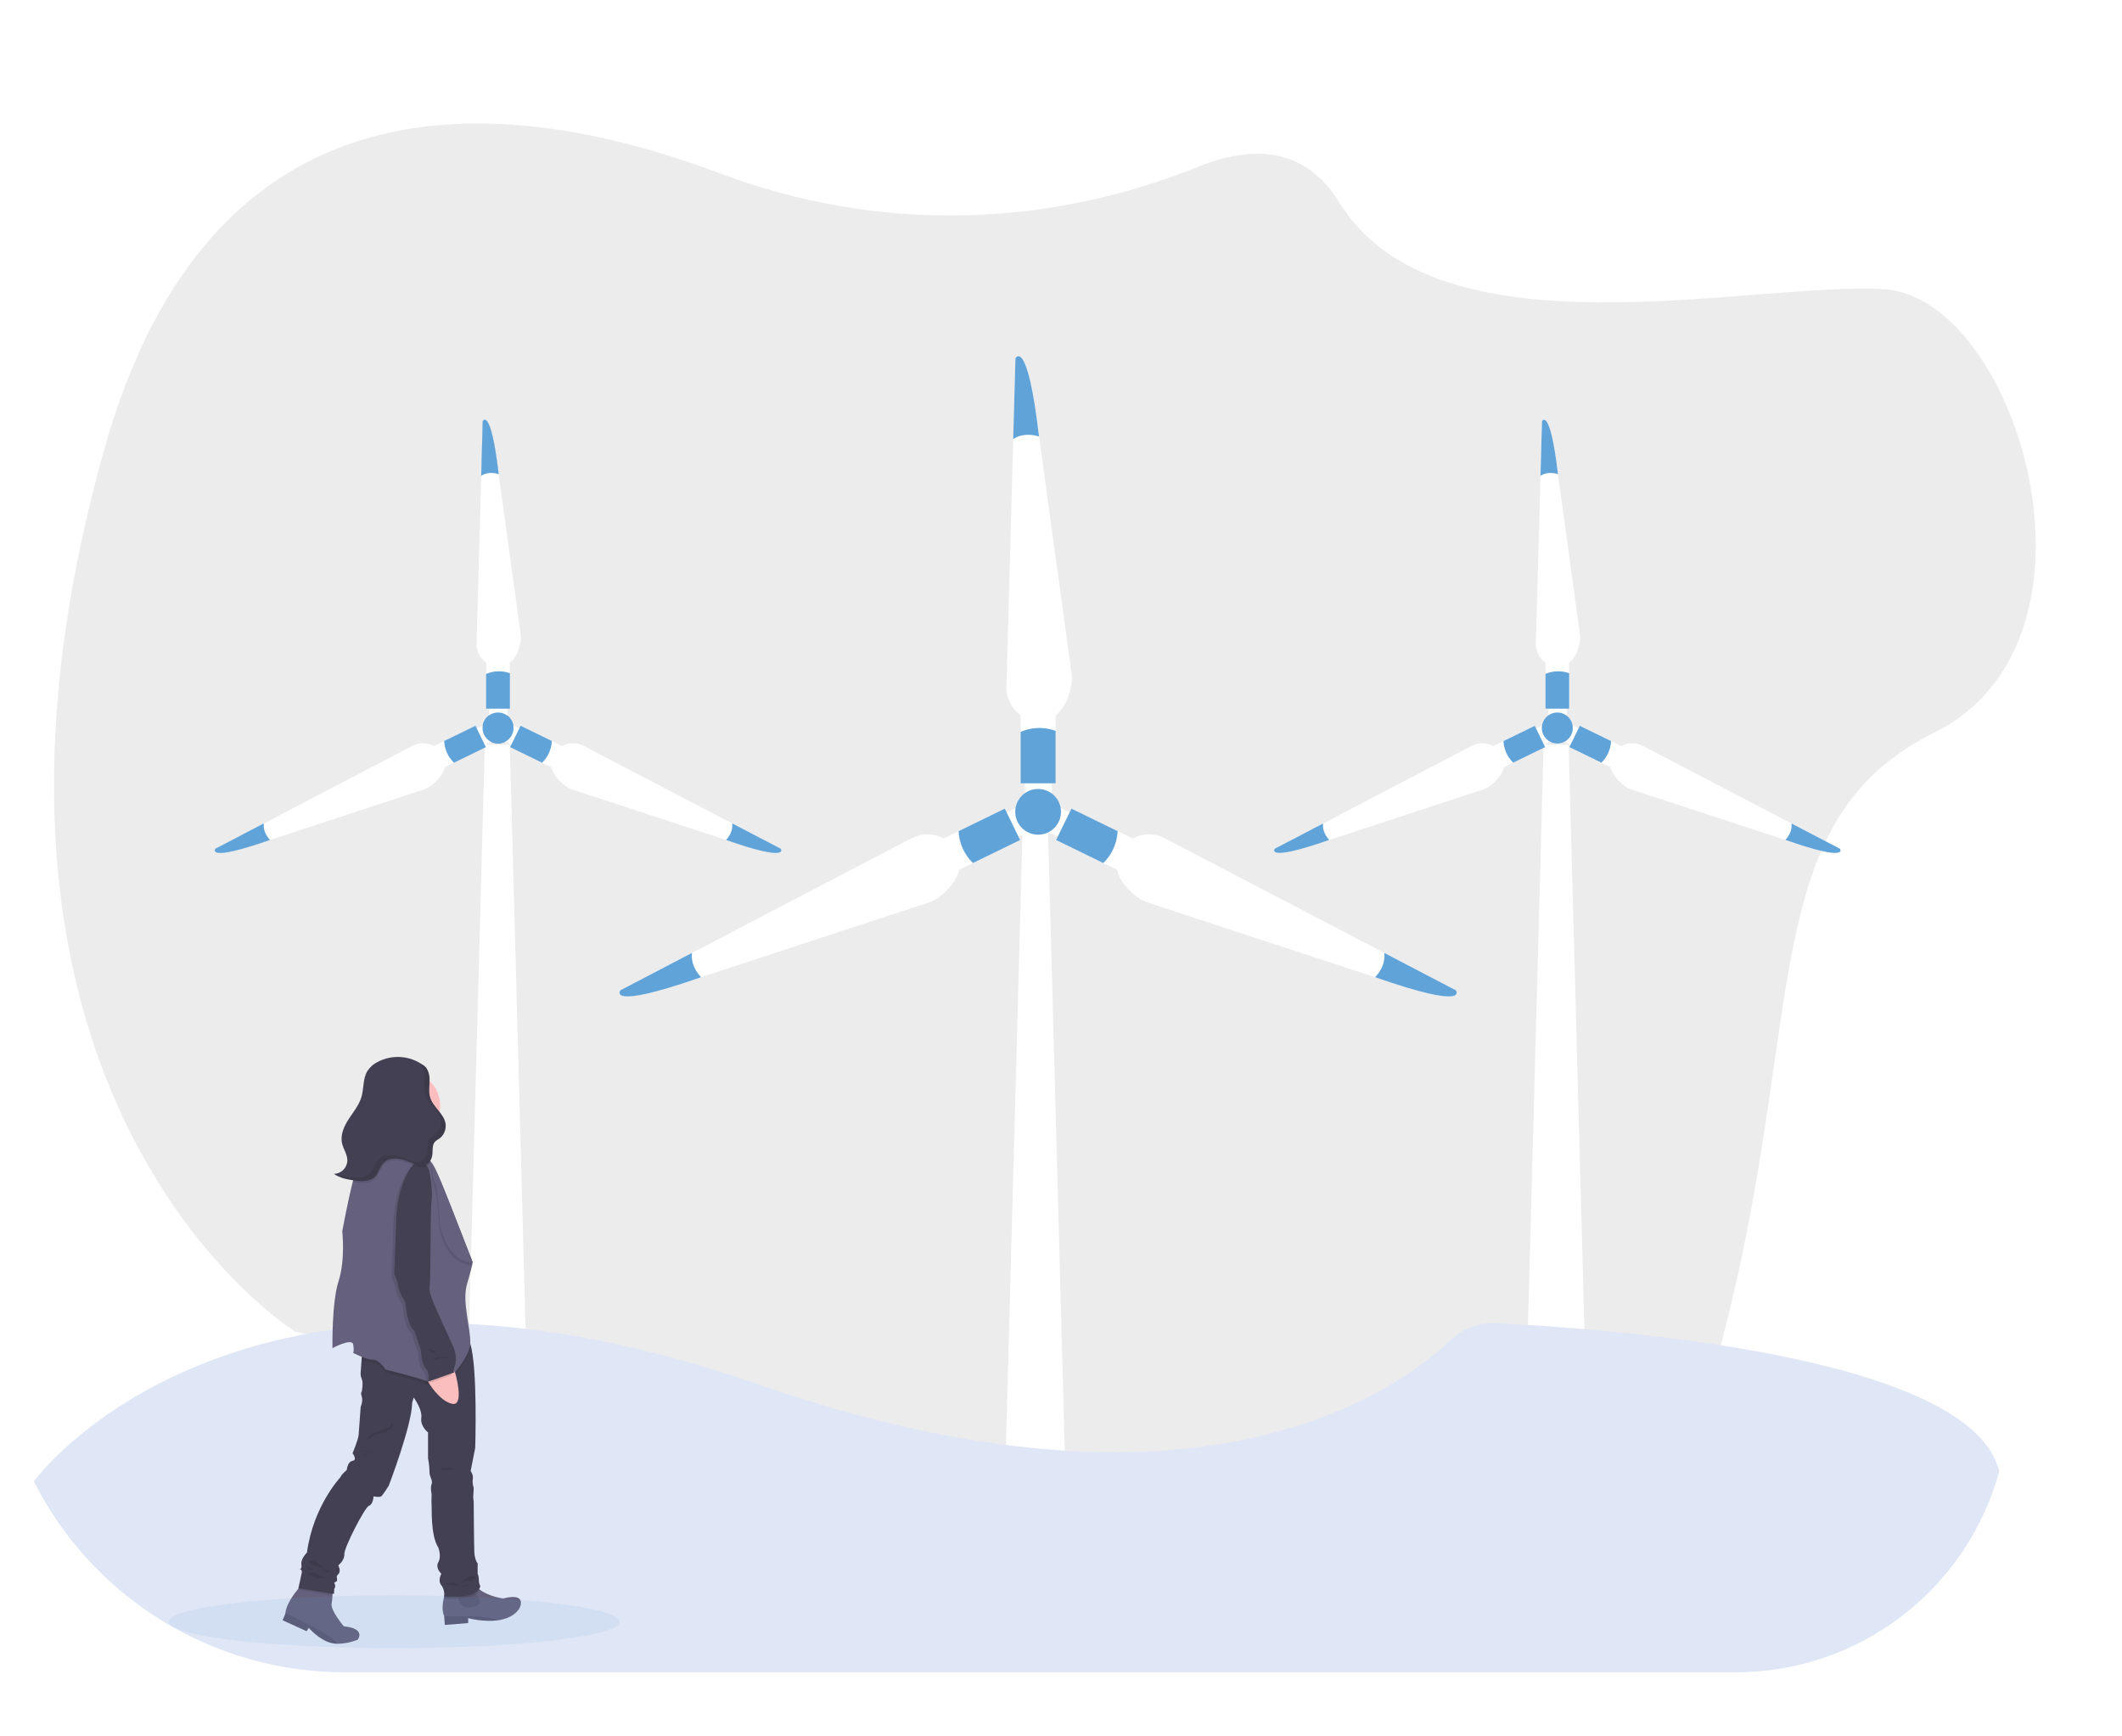 <svg
  width="550"
  height="450"
  viewBox="0 0 550 450"
  fill="none"
  xmlns="http://www.w3.org/2000/svg"
>
  <style>
    #wind1 {
      animation: rotateW1 6s linear infinite;
      transform-origin: 23.5% 42.32%;
    }

    @keyframes rotateW1 {
      from {
        -webkit-transform: rotate(0deg);
      }
      to {
        -webkit-transform: rotate(360deg);
      }
		}
		
		#wind2 {
      animation: rotateW2 8s linear infinite;
      transform-origin: 48.8% 47%;
    }

    @keyframes rotateW2 {
      from {
        -webkit-transform: rotate(0deg);
      }
      to {
        -webkit-transform: rotate(360deg);
      }
		}
		
		#wind3 {
      animation: rotateW1 10s linear infinite;
      transform-origin: 73.5% 42.4%;
    }

    @keyframes rotateW3 {
      from {
        -webkit-transform: rotate(0deg);
      }
      to {
        -webkit-transform: rotate(360deg);
      }
		}
  </style>
  <g id="wind1">
    <path
      id="Vector_37"
      d="M134.933 166.336C134.555 168.433 133.261 172.862 129.084 172.751C127.547 172.681 126.099 172.005 125.058 170.873C124.016 169.74 123.464 168.242 123.523 166.705L124.725 123.303L125.113 109.151C125.113 109.151 127.182 105.235 129.242 122.79V122.852L134.962 164.503C135.046 165.112 135.036 165.73 134.933 166.336Z"
      fill="white"
    />
    <path
      id="Vector_38"
      d="M132.15 170.545H126.014V183.667H132.15V170.545Z"
      fill="white"
    />
    <path
      id="Vector_39"
      d="M131.489 180.55H126.766V186.309H131.489V180.55Z"
      fill="white"
    />
    <path
      id="Vector_40"
      d="M129.252 122.857C127.106 122.235 125.64 122.709 124.725 123.307L125.113 109.156C125.113 109.156 127.182 105.24 129.242 122.795L129.252 122.857Z"
      fill="#60A3D9"
    />
    <path
      id="Vector_41"
      d="M132.15 174.465V183.657H126.014V174.652C127.96 173.807 130.156 173.74 132.15 174.465Z"
      fill="#60A3D9"
    />
    <path
      id="Vector_42"
      d="M146.602 203.712C144.882 202.453 141.467 199.35 143.397 195.645C144.134 194.294 145.376 193.289 146.851 192.849C148.326 192.41 149.916 192.572 151.272 193.299L189.776 213.406L202.336 219.96C202.336 219.96 204.947 223.536 188.258 217.691H188.195L148.255 204.578C147.662 204.378 147.104 204.086 146.602 203.712Z"
      fill="white"
    />
    <path
      id="Vector_43"
      d="M134.926 188.107L132.236 193.619L144.037 199.371L146.727 193.859L134.926 188.107Z"
      fill="white"
    />
    <path
      id="Vector_44"
      d="M135.328 194.392L137.399 190.15L132.22 187.625L130.149 191.867L135.328 194.392Z"
      fill="white"
    />
    <path
      id="Vector_45"
      d="M188.195 217.672C189.699 216.015 189.915 214.493 189.776 213.406L202.336 219.96C202.336 219.96 204.947 223.536 188.258 217.691L188.195 217.672Z"
      fill="#60A3D9"
    />
    <path
      id="Vector_46"
      d="M140.509 197.651L132.236 193.615L134.928 188.105L143.033 192.054C142.94 194.174 142.036 196.177 140.509 197.651Z"
      fill="#60A3D9"
    />
    <path
      id="Vector_47"
      d="M111.562 203.712C113.286 202.453 116.702 199.35 114.771 195.645C114.034 194.294 112.791 193.289 111.315 192.849C109.839 192.41 108.249 192.571 106.891 193.299L68.388 213.406L55.833 219.96C55.833 219.96 53.217 223.536 69.906 217.691H69.968L109.914 204.578C110.506 204.378 111.062 204.086 111.562 203.712Z"
      fill="white"
    />
    <path
      id="Vector_48"
      d="M123.241 188.106L111.44 193.858L114.13 199.37L125.931 193.618L123.241 188.106Z"
      fill="white"
    />
    <path
      id="Vector_49"
      d="M128.019 191.868L125.948 187.626L120.769 190.15L122.839 194.393L128.019 191.868Z"
      fill="white"
    />
    <path
      id="Vector_50"
      d="M69.969 217.672C68.469 216.015 68.254 214.493 68.388 213.406L55.833 219.96C55.833 219.96 53.217 223.536 69.906 217.691L69.969 217.672Z"
      fill="#60A3D9"
    />
    <path
      id="Vector_51"
      d="M117.655 197.651L125.927 193.615L123.24 188.105L115.13 192.054C115.228 194.173 116.131 196.174 117.655 197.651Z"
      fill="#60A3D9"
    />
    <path
      id="Vector_52"
      d="M129.084 192.681C131.301 192.681 133.099 190.885 133.099 188.67C133.099 186.454 131.301 184.658 129.084 184.658C126.868 184.658 125.07 186.454 125.07 188.67C125.07 190.885 126.868 192.681 129.084 192.681Z"
      fill="#60A3D9"
    />
  </g>
  <g id="07_affordable_energy">
    <g id="Group 17">
      <path
        id="Vector"
        opacity="0.1"
        d="M310.511 43.239C270.423 59.369 226.969 60.119 186.605 44.934C129.4 23.42 54.691 17.913 27.008 116.504C-20.24 284.946 76.421 345.069 76.421 345.069C76.421 345.069 143.906 360.827 181.272 389.3C234.351 429.744 299.354 443.264 360.586 424.299C399.744 412.169 433.305 392.27 442.9 359.711C469.734 268.651 452.699 213.919 501.264 189.91C549.829 165.901 522.807 76.957 488.268 74.938C453.729 72.92 372.359 93.55 347.187 52.515C338.212 37.946 324.485 37.61 310.511 43.239Z"
        fill="#40414D"
      />
    </g>
    <path
      id="Vector_2"
      d="M277.231 422.433H259.436L265.088 212.97H271.579L277.231 422.433Z"
      fill="white"
    />
    <g id="wind2">
      <path
        id="Vector_3"
        d="M277.72 177.376C277.155 180.478 275.243 187.028 269.069 186.865C264.355 186.745 260.724 182.633 260.849 177.922L262.626 113.771L263.206 92.85C263.206 92.85 266.262 87.062 269.304 113.01V113.105L277.753 174.633C277.889 175.543 277.878 176.469 277.72 177.376Z"
        fill="white"
      />
      <path
        id="Vector_4"
        d="M273.605 183.604H264.532V202.998H273.605V183.604Z"
        fill="white"
      />
      <path
        id="Vector_5"
        d="M272.628 198.393H265.648V206.905H272.628V198.393Z"
        fill="white"
      />
      <path
        id="Vector_6"
        d="M269.318 113.11C266.142 112.186 263.981 112.89 262.611 113.776L263.191 92.855C263.191 92.855 266.247 87.067 269.289 113.014L269.318 113.11Z"
        fill="#60A3D9"
      />
      <path
        id="Vector_7"
        d="M273.605 189.402V202.998H264.532V189.67C267.411 188.424 270.658 188.328 273.605 189.402Z"
        fill="#60A3D9"
      />
      <path
        id="Vector_8"
        d="M294.964 232.627C292.421 230.76 287.372 226.174 290.222 220.697C292.397 216.518 297.685 215.053 301.867 217.231L358.779 246.951L377.341 256.641C377.341 256.641 381.202 261.907 356.533 253.29L356.442 253.261L297.402 233.872C296.529 233.588 295.707 233.168 294.964 232.627Z"
        fill="white"
      />
      <path
        id="Vector_9"
        d="M277.708 209.555L273.731 217.705L291.172 226.206L295.149 218.057L277.708 209.555Z"
        fill="white"
      />
      <path
        id="Vector_10"
        d="M278.299 218.846L281.359 212.577L273.704 208.845L270.644 215.115L278.299 218.846Z"
        fill="white"
      />
      <path
        id="Vector_11"
        d="M356.442 253.256C358.665 250.805 358.981 248.555 358.78 246.951L377.342 256.641C377.342 256.641 381.202 261.907 356.533 253.29L356.442 253.256Z"
        fill="#60A3D9"
      />
      <path
        id="Vector_12"
        d="M285.959 223.661L273.729 217.7L277.705 209.562L289.681 215.402C289.541 218.529 288.21 221.484 285.959 223.661Z"
        fill="#60A3D9"
      />
      <path
        id="Vector_13"
        d="M243.173 232.627C245.716 230.76 250.765 226.174 247.915 220.697C245.74 216.518 240.452 215.053 236.27 217.231L179.358 246.951L160.796 256.641C160.796 256.641 156.935 261.907 181.604 253.29L181.695 253.261L240.735 233.877C241.608 233.591 242.431 233.169 243.173 232.627Z"
        fill="white"
      />
      <path
        id="Vector_14"
        d="M260.43 209.554L242.988 218.055L246.965 226.205L264.407 217.703L260.43 209.554Z"
        fill="white"
      />
      <path
        id="Vector_15"
        d="M267.491 215.112L264.432 208.843L256.777 212.574L259.836 218.844L267.491 215.112Z"
        fill="white"
      />
      <path
        id="Vector_16"
        d="M181.695 253.256C179.473 250.805 179.156 248.555 179.358 246.951L160.796 256.641C160.796 256.641 156.935 261.907 181.604 253.29L181.695 253.256Z"
        fill="#60A3D9"
      />
      <path
        id="Vector_17"
        d="M252.178 223.661L264.407 217.7L260.432 209.562L248.456 215.402C248.596 218.529 249.927 221.484 252.178 223.661Z"
        fill="#60A3D9"
      />
      <path
        id="Vector_18"
        d="M269.068 216.317C272.344 216.317 274.999 213.663 274.999 210.39C274.999 207.117 272.344 204.463 269.068 204.463C265.793 204.463 263.138 207.117 263.138 210.39C263.138 213.663 265.793 216.317 269.068 216.317Z"
        fill="#60A3D9"
      />
    </g>
    <path
      id="Vector_19"
      d="M412.231 402.433H394.436L400.088 192.97H406.579L412.231 402.433Z"
      fill="white"
    />
    <g id="wind3">
      <path
        id="Vector_20"
        d="M406.706 170.545H400.569V183.667H406.706V170.545Z"
        fill="white"
      />
      <path
        id="Vector_21"
        d="M406.044 180.55H401.321V186.309H406.044V180.55Z"
        fill="white"
      />
      <path
        id="Vector_22"
        d="M409.489 166.336C409.11 168.433 407.817 172.862 403.64 172.751C402.102 172.681 400.654 172.006 399.612 170.873C398.569 169.741 398.017 168.243 398.074 166.705L399.281 123.303L399.669 109.151C399.669 109.151 401.738 105.235 403.798 122.79V122.852L409.513 164.503C409.601 165.111 409.593 165.73 409.489 166.336Z"
        fill="white"
      />
      <path
        id="Vector_23"
        d="M403.808 122.857C401.657 122.235 400.196 122.709 399.281 123.307L399.669 109.156C399.669 109.156 401.738 105.24 403.798 122.795L403.808 122.857Z"
        fill="#60A3D9"
      />
      <path
        id="Vector_24"
        d="M406.706 174.465V183.657H400.569V174.652C402.515 173.807 404.712 173.74 406.706 174.465Z"
        fill="#60A3D9"
      />
      <path
        id="Vector_25"
        d="M421.143 203.712C419.424 202.453 416.003 199.35 417.934 195.645C418.672 194.294 419.914 193.289 421.39 192.849C422.866 192.41 424.457 192.571 425.814 193.299L464.318 213.406L476.873 219.96C476.873 219.96 479.488 223.536 462.799 217.691H462.737L422.791 204.578C422.2 204.378 421.643 204.086 421.143 203.712Z"
        fill="white"
      />
      <path
        id="Vector_26"
        d="M409.48 188.105L406.79 193.617L418.591 199.37L421.281 193.858L409.48 188.105Z"
        fill="white"
      />
      <path
        id="Vector_27"
        d="M409.886 194.394L411.956 190.151L406.777 187.626L404.706 191.869L409.886 194.394Z"
        fill="white"
      />
      <path
        id="Vector_28"
        d="M462.751 217.672C464.255 216.015 464.471 214.493 464.332 213.406L476.887 219.96C476.887 219.96 479.502 223.536 462.813 217.691L462.751 217.672Z"
        fill="#60A3D9"
      />
      <path
        id="Vector_29"
        d="M415.065 197.651L406.773 193.615L409.46 188.105L417.57 192.054C417.48 194.171 416.583 196.173 415.065 197.651Z"
        fill="#60A3D9"
      />
      <path
        id="Vector_30"
        d="M386.117 203.712C387.837 202.453 391.257 199.35 389.327 195.645C388.589 194.294 387.347 193.289 385.871 192.849C384.394 192.41 382.804 192.571 381.447 193.299L342.943 213.406L330.388 219.96C330.388 219.96 327.773 223.536 344.462 217.691H344.524L384.47 204.578C385.061 204.378 385.617 204.086 386.117 203.712Z"
        fill="white"
      />
      <path
        id="Vector_31"
        d="M397.798 188.107L385.997 193.86L388.687 199.372L400.488 193.619L397.798 188.107Z"
        fill="white"
      />
      <path
        id="Vector_32"
        d="M402.571 191.865L400.5 187.623L395.321 190.147L397.392 194.39L402.571 191.865Z"
        fill="white"
      />
      <path
        id="Vector_33"
        d="M344.524 217.672C343.02 216.015 342.804 214.493 342.943 213.406L330.388 219.96C330.388 219.96 327.773 223.536 344.462 217.691L344.524 217.672Z"
        fill="#60A3D9"
      />
      <path
        id="Vector_34"
        d="M392.21 197.651L400.483 193.615L397.796 188.105L389.686 192.054C389.782 194.173 390.685 196.176 392.21 197.651Z"
        fill="#60A3D9"
      />
      <path
        id="Vector_35"
        d="M403.64 192.681C405.857 192.681 407.654 190.885 407.654 188.67C407.654 186.454 405.857 184.658 403.64 184.658C401.423 184.658 399.626 186.454 399.626 188.67C399.626 190.885 401.423 192.681 403.64 192.681Z"
        fill="#60A3D9"
      />
    </g>
    <path
      id="Vector_36"
      d="M137.796 402.463H120L125.652 193H132.143L137.796 402.463Z"
      fill="white"
    />
    <g id="wind1">
      <path
        id="Vector_37"
        d="M134.933 166.336C134.555 168.433 133.261 172.862 129.084 172.751C127.547 172.681 126.099 172.005 125.058 170.873C124.016 169.74 123.464 168.242 123.523 166.705L124.725 123.303L125.113 109.151C125.113 109.151 127.182 105.235 129.242 122.79V122.852L134.962 164.503C135.046 165.112 135.036 165.73 134.933 166.336Z"
        fill="white"
      />
      <path
        id="Vector_38"
        d="M132.15 170.545H126.014V183.667H132.15V170.545Z"
        fill="white"
      />
      <path
        id="Vector_39"
        d="M131.489 180.55H126.766V186.309H131.489V180.55Z"
        fill="white"
      />
      <path
        id="Vector_40"
        d="M129.252 122.857C127.106 122.235 125.64 122.709 124.725 123.307L125.113 109.156C125.113 109.156 127.182 105.24 129.242 122.795L129.252 122.857Z"
        fill="#60A3D9"
      />
      <path
        id="Vector_41"
        d="M132.15 174.465V183.657H126.014V174.652C127.96 173.807 130.156 173.74 132.15 174.465Z"
        fill="#60A3D9"
      />
      <path
        id="Vector_42"
        d="M146.602 203.712C144.882 202.453 141.467 199.35 143.397 195.645C144.134 194.294 145.376 193.289 146.851 192.849C148.326 192.41 149.916 192.572 151.272 193.299L189.776 213.406L202.336 219.96C202.336 219.96 204.947 223.536 188.258 217.691H188.195L148.255 204.578C147.662 204.378 147.104 204.086 146.602 203.712Z"
        fill="white"
      />
      <path
        id="Vector_43"
        d="M134.926 188.107L132.236 193.619L144.037 199.371L146.727 193.859L134.926 188.107Z"
        fill="white"
      />
      <path
        id="Vector_44"
        d="M135.328 194.392L137.399 190.15L132.22 187.625L130.149 191.867L135.328 194.392Z"
        fill="white"
      />
      <path
        id="Vector_45"
        d="M188.195 217.672C189.699 216.015 189.915 214.493 189.776 213.406L202.336 219.96C202.336 219.96 204.947 223.536 188.258 217.691L188.195 217.672Z"
        fill="#60A3D9"
      />
      <path
        id="Vector_46"
        d="M140.509 197.651L132.236 193.615L134.928 188.105L143.033 192.054C142.94 194.174 142.036 196.177 140.509 197.651Z"
        fill="#60A3D9"
      />
      <path
        id="Vector_47"
        d="M111.562 203.712C113.286 202.453 116.702 199.35 114.771 195.645C114.034 194.294 112.791 193.289 111.315 192.849C109.839 192.41 108.249 192.571 106.891 193.299L68.388 213.406L55.833 219.96C55.833 219.96 53.217 223.536 69.906 217.691H69.968L109.914 204.578C110.506 204.378 111.062 204.086 111.562 203.712Z"
        fill="white"
      />
      <path
        id="Vector_48"
        d="M123.241 188.106L111.44 193.858L114.13 199.37L125.931 193.618L123.241 188.106Z"
        fill="white"
      />
      <path
        id="Vector_49"
        d="M128.019 191.868L125.948 187.626L120.769 190.15L122.839 194.393L128.019 191.868Z"
        fill="white"
      />
      <path
        id="Vector_50"
        d="M69.969 217.672C68.469 216.015 68.254 214.493 68.388 213.406L55.833 219.96C55.833 219.96 53.217 223.536 69.906 217.691L69.969 217.672Z"
        fill="#60A3D9"
      />
      <path
        id="Vector_51"
        d="M117.655 197.651L125.927 193.615L123.24 188.105L115.13 192.054C115.228 194.173 116.131 196.174 117.655 197.651Z"
        fill="#60A3D9"
      />
      <path
        id="Vector_52"
        d="M129.084 192.681C131.301 192.681 133.099 190.885 133.099 188.67C133.099 186.454 131.301 184.658 129.084 184.658C126.868 184.658 125.07 186.454 125.07 188.67C125.07 190.885 126.868 192.681 129.084 192.681Z"
        fill="#60A3D9"
      />
    </g>
    <path
      id="Vector_53"
      d="M518.172 381.363C514.073 396.308 505.175 409.495 492.847 418.894C480.518 428.294 465.442 433.386 449.936 433.387H89.199C72.527 433.377 56.184 428.749 41.984 420.016C27.785 411.284 16.285 398.789 8.762 383.919C8.762 383.919 61.047 311.639 196.835 358.862C309.568 398.066 361.566 360.992 375.989 347.271C377.551 345.793 379.395 344.645 381.412 343.898C383.429 343.151 385.577 342.82 387.725 342.925C415.35 344.231 511.044 350.924 518.187 381.353L518.172 381.363Z"
      fill="#DFE6F5"
    />
    <g id="Group 16">
      <path
        id="Vector_54"
        d="M131.413 414.185C131.413 414.185 127.623 413.739 125.157 411.901L124.97 411.753C125.119 411.529 125.228 411.281 125.291 411.02C125.026 410.504 124.886 409.934 124.883 409.354C124.891 408.81 124.78 408.271 124.558 407.774V405.084C124.558 405.084 123.739 404.212 123.657 401.996C123.576 399.779 123.494 388.854 123.494 388.854C123.368 388.282 123.34 387.693 123.413 387.112C123.494 385.848 123.494 385.374 123.494 385.374C123.226 384.639 123.142 383.85 123.25 383.076C123.494 382.119 122.675 381.017 122.675 381.017L123.901 375.005C123.901 375.005 124.582 354.232 122.603 347.97V347.932C122.603 347.932 122.603 347.879 122.603 347.855C122.771 343.815 120.318 337.088 121.708 332.421C123.097 327.753 123.26 326.719 123.26 326.719C123.26 326.719 117.138 311.361 115.595 307.722C114.527 305.214 113.421 302.456 112.328 300.886C112.233 300.749 112.137 300.62 112.041 300.498C111.988 300.431 111.936 300.364 111.883 300.307C112.217 299.75 112.418 299.125 112.472 298.478C112.558 297.348 112.395 296.046 113.219 295.247C113.534 294.99 113.872 294.763 114.23 294.572C114.861 294.156 115.363 293.573 115.681 292.888C115.998 292.203 116.118 291.443 116.026 290.694C115.854 289.502 115.169 288.511 114.388 287.548C114.655 286.088 114.549 284.584 114.078 283.176C113.607 281.768 112.788 280.502 111.696 279.496C111.696 279.348 111.696 279.194 111.696 279.046C111.718 277.949 111.382 276.875 110.738 275.987L110.968 276.15C110.839 276.035 110.714 275.925 110.58 275.815C110.391 275.624 110.175 275.463 109.938 275.336C108.122 274.095 105.999 273.378 103.802 273.264C101.605 273.15 99.419 273.643 97.484 274.689C96.515 275.207 95.682 275.947 95.055 276.849C93.776 278.821 94.097 281.373 93.436 283.613C92.794 285.753 91.28 287.524 90.025 289.392C88.77 291.259 87.721 293.47 88.195 295.653C88.535 297.238 89.666 298.66 89.632 300.283C89.576 301.133 89.225 301.937 88.639 302.556C88.053 303.174 87.269 303.569 86.423 303.672H86.38C86.221 303.697 86.061 303.71 85.901 303.711C87.424 304.759 89.316 305.147 91.17 305.391C91.132 305.535 91.093 305.678 91.06 305.827C89.561 311.481 88.224 318.662 88.224 318.662C88.224 318.662 89.12 325.939 87.242 331.64C85.364 337.342 85.609 349.057 85.609 349.057C85.609 349.057 90.835 346.362 91.16 348.099C91.486 349.837 91.16 350.316 91.16 350.316C91.16 350.316 92.229 350.857 93.484 351.336L93.431 352.03L93.201 355.142C93.113 355.794 93.213 356.458 93.488 357.057C93.939 357.928 93.488 360.302 93.488 360.302C93.488 360.302 93.105 360.542 93.488 361.652C93.872 362.763 93.187 364.343 93.187 364.343C93.187 364.343 92.708 370.279 92.645 371.524C92.583 372.769 91.012 376.355 91.012 376.355C91.012 376.355 92.401 378.092 91.012 378.332C89.623 378.571 89.46 380.725 89.46 380.725C89.46 380.725 87.826 382.071 87.826 382.545C87.826 382.545 80.478 389.989 78.763 402.254C78.763 402.254 77.048 403.839 77.293 405.342C77.432 406.194 77.154 406.486 76.886 406.582C77.187 406.62 77.518 406.817 77.365 407.54C77.12 408.804 76.469 411.499 76.469 411.499H76.584C75.247 413.045 73.293 415.635 72.996 417.909C72.996 418.005 72.986 418.101 72.967 418.196L72.23 419.858L78.682 422.73L79.252 421.859C79.252 421.859 82.126 425.105 85.379 425.813C85.941 425.935 86.514 425.997 87.089 426C88.904 425.968 90.699 425.61 92.387 424.942C92.387 424.942 94.753 422.017 88.626 421.461C88.626 421.461 85.038 417.344 85.364 415.602C85.487 414.868 85.562 414.128 85.589 413.385C85.589 413.222 85.589 413.063 85.589 412.906L86.006 412.969L86.083 411.642C86.262 411.418 86.349 411.134 86.327 410.848C86.327 410.297 85.848 410.216 86.327 409.89C86.806 409.565 86.806 409.89 86.806 409.1C86.806 408.31 86.48 408.545 87.213 407.755C87.946 406.965 87.132 405.538 87.132 405.538C87.132 405.538 88.847 404.27 88.765 402.609C88.684 400.947 94.236 390.42 95.376 390.023C96.516 389.625 96.602 387.567 96.602 387.567C96.602 387.567 98.154 387.883 98.643 387.567C99.131 387.251 100.683 384.8 100.683 384.8C100.683 384.8 106.911 369.126 106.973 363.189L107.38 361.844C107.38 361.844 109.751 364.932 109.421 367.148C109.09 369.365 111.231 370.945 111.231 370.945V377.676C111.471 378.849 111.602 380.041 111.624 381.238C111.543 382.344 112.582 383.454 112.189 384.402C111.797 385.35 112.189 387.016 112.189 387.016C112.189 387.016 112.103 389.233 112.189 389.865C112.276 390.497 111.868 397.778 113.995 400.947C113.995 400.947 114.891 403.241 113.995 404.744C113.1 406.247 114.81 407.755 114.81 407.755C114.81 407.755 113.751 409.493 114.81 410.762C115.417 411.563 115.689 412.569 115.571 413.567C115.145 415.176 114.829 417.287 115.543 418.757V418.79L115.734 421.05L121.99 420.571V419.307C121.99 419.307 126.263 420.442 130.244 419.824C132.39 419.494 134.45 418.651 135.709 416.851C135.743 416.875 138.272 412.523 131.413 414.185Z"
        fill="url(#paint0_linear)"
      />
      <path
        id="Vector_55"
        d="M134.583 416.913C133.367 418.709 131.379 419.546 129.314 419.877C125.482 420.49 121.348 419.36 121.348 419.36V420.633L115.308 421.112L115.121 418.862V418.823C114.421 417.339 114.742 415.195 115.164 413.581C115.366 412.82 115.616 412.072 115.911 411.341C115.911 411.341 121.113 406.927 122.847 410.24C123.224 410.925 123.745 411.52 124.376 411.982C126.771 413.811 130.416 414.256 130.416 414.256C137.026 412.581 134.583 416.913 134.583 416.913Z"
        fill="#65617D"
      />
      <path
        id="Vector_56"
        opacity="0.1"
        d="M118.498 412.581C118.498 412.581 118.498 416.679 121.491 416.602C124.485 416.526 124.888 414.97 123.939 413.917C123.296 413.17 122.74 412.352 122.282 411.48L118.498 412.581Z"
        fill="black"
      />
      <path
        id="Vector_57"
        d="M92.717 424.942C91.087 425.607 89.347 425.964 87.587 425.995C87.031 425.992 86.477 425.931 85.934 425.813C82.782 425.1 80.023 421.868 80.023 421.868L79.472 422.74L73.245 419.901L73.949 418.239L73.978 417.957C74.265 415.693 76.152 413.112 77.446 411.571C78.15 410.733 78.681 410.206 78.681 410.206L86.173 411.307C86.173 411.307 86.202 412.265 86.173 413.433C86.148 414.173 86.075 414.91 85.953 415.64C85.642 417.373 89.105 421.471 89.105 421.471C95.002 422.036 92.717 424.942 92.717 424.942Z"
        fill="#65617D"
      />
      <path
        id="Vector_58"
        d="M77.733 406.644C77.607 406.687 77.472 406.697 77.34 406.673C77.469 406.641 77.602 406.632 77.733 406.644Z"
        fill="#444053"
      />
      <path
        id="Vector_59"
        opacity="0.1"
        d="M86.174 411.322C86.174 411.322 86.203 412.279 86.174 413.447L77.36 412.011C77.36 412.011 77.403 411.843 77.465 411.566C78.169 410.728 78.701 410.201 78.701 410.201L86.174 411.322Z"
        fill="black"
      />
      <path
        id="Vector_60"
        opacity="0.1"
        d="M124.361 411.963C123.029 415.041 115.106 414.314 115.106 414.314C115.146 414.065 115.16 413.813 115.15 413.562C115.352 412.801 115.602 412.052 115.897 411.322C115.897 411.322 121.099 406.908 122.833 410.221C123.209 410.906 123.731 411.5 124.361 411.963Z"
        fill="black"
      />
      <path
        id="Vector_61"
        d="M124.491 411.087C123.705 414.63 115.107 413.845 115.107 413.845C115.272 412.791 115.017 411.715 114.398 410.848C113.373 409.589 114.398 407.856 114.398 407.856C114.398 407.856 112.74 406.357 113.612 404.859C114.484 403.36 113.612 401.077 113.612 401.077C111.557 397.927 111.955 390.674 111.868 390.066C111.782 389.458 111.868 387.231 111.868 387.231C111.868 387.231 111.48 385.575 111.868 384.627C112.256 383.679 111.246 382.578 111.322 381.477C111.3 380.286 111.174 379.099 110.944 377.93V371.227C110.944 371.227 108.879 369.652 109.196 367.445C109.512 365.238 107.222 362.179 107.222 362.179L106.829 363.52C106.753 369.427 100.76 385.029 100.76 385.029C100.76 385.029 99.261 387.476 98.786 387.792C98.312 388.108 96.818 387.792 96.818 387.792C96.818 387.792 96.736 389.841 95.634 390.233C94.533 390.626 89.168 401.105 89.249 402.762C89.331 404.418 87.668 405.677 87.668 405.677C87.668 405.677 88.459 407.114 87.75 407.884C87.041 408.655 87.352 408.435 87.352 409.225C87.352 410.015 87.352 409.704 86.873 410.01C86.394 410.316 86.873 410.407 86.873 410.967C86.896 411.25 86.81 411.531 86.634 411.753L86.562 413.079L77.331 411.599C77.331 411.599 77.963 408.918 78.198 407.655C78.337 406.917 78.016 406.721 77.719 406.697C77.983 406.601 78.251 406.309 78.117 405.467C77.877 403.968 79.554 402.393 79.554 402.393C81.211 390.176 88.305 382.765 88.305 382.765C88.305 382.286 89.881 380.955 89.881 380.955C89.881 380.955 90.04 378.825 91.381 378.59C92.722 378.356 91.381 376.618 91.381 376.618C91.381 376.618 92.88 373.075 92.957 371.83C93.033 370.586 93.479 364.649 93.479 364.649C93.479 364.649 94.14 363.074 93.771 361.973C93.402 360.872 93.771 360.633 93.771 360.633C93.771 360.633 94.216 358.268 93.771 357.401C93.507 356.808 93.411 356.154 93.493 355.51L93.718 352.408L94.044 347.788C94.044 347.788 118.575 343.556 121.276 346.941C121.569 347.359 121.785 347.826 121.914 348.32C123.83 354.543 123.169 375.229 123.169 375.229L121.985 381.219C121.985 381.219 122.776 382.324 122.541 383.268C122.435 384.038 122.516 384.823 122.776 385.556C122.776 385.556 122.776 386.035 122.694 387.289C122.625 387.867 122.653 388.453 122.776 389.022C122.776 389.022 122.852 399.894 122.934 402.101C123.015 404.308 123.801 405.175 123.801 405.175V407.856C124.014 408.353 124.12 408.89 124.112 409.431C124.108 410.005 124.238 410.572 124.491 411.087Z"
        fill="#444053"
      />
      <path
        id="Vector_62"
        opacity="0.1"
        d="M87.587 426.005C87.031 426.001 86.477 425.94 85.934 425.823C82.782 425.109 80.023 421.878 80.023 421.878L79.472 422.749L73.245 419.91L73.949 418.239L73.978 417.957L80.416 421.236C80.416 421.236 85.555 423.697 87.587 426.005Z"
        fill="black"
      />
      <path
        id="Vector_63"
        opacity="0.1"
        d="M129.305 419.877C125.473 420.49 121.339 419.36 121.339 419.36V420.633L115.298 421.112L115.111 418.862C117.027 418.895 120.108 418.929 121.449 418.824C124.103 418.819 126.746 419.173 129.305 419.877Z"
        fill="black"
      />
      <path
        id="Vector_64"
        opacity="0.1"
        d="M80.818 404.614C81.133 404.586 81.45 404.627 81.748 404.734C82.059 404.92 82.353 405.131 82.629 405.366C82.836 405.476 83.032 405.606 83.213 405.754C83.443 405.979 83.539 406.314 83.769 406.539C84.191 406.955 84.885 406.86 85.446 407.061C85.508 407.061 85.575 407.113 85.585 407.176C85.594 407.238 85.541 407.291 85.489 407.329C85.35 407.408 85.193 407.449 85.034 407.449C84.874 407.449 84.717 407.408 84.579 407.329C84.301 407.171 84.045 406.978 83.817 406.754C83.379 406.366 82.879 406.055 82.337 405.835C81.594 405.543 80.301 405.462 79.832 404.734C80.052 404.567 80.531 404.619 80.818 404.614Z"
        fill="black"
      />
      <path
        id="Vector_65"
        opacity="0.1"
        d="M80.186 406.271C80.352 406.318 80.513 406.384 80.665 406.467L81.474 406.874C80.899 406.912 80.326 406.785 79.822 406.506C79.642 406.433 79.468 406.35 79.299 406.257C79.594 406.212 79.893 406.217 80.186 406.271Z"
        fill="black"
      />
      <path
        id="Vector_66"
        opacity="0.1"
        d="M81.254 407.65C81.43 407.642 81.608 407.657 81.781 407.693C82.086 407.8 82.368 407.962 82.614 408.172C83.205 408.648 83.944 408.904 84.703 408.894C84.553 408.964 84.388 408.993 84.224 408.976H82.528C82.087 409.005 81.647 408.903 81.263 408.684C80.976 408.545 79.788 408.205 79.778 407.808C79.769 407.41 80.966 407.65 81.254 407.65Z"
        fill="black"
      />
      <path
        id="Vector_67"
        opacity="0.1"
        d="M119.839 409.66C120.358 409.718 120.88 409.732 121.401 409.703C121.949 409.689 122.483 409.523 122.943 409.225C123.398 408.875 123.303 408.516 122.723 408.492C122.184 408.517 121.655 408.647 121.166 408.875C120.913 408.977 120.67 409.1 120.438 409.244C120.318 409.297 119.926 409.665 119.839 409.66Z"
        fill="black"
      />
      <path
        id="Vector_68"
        opacity="0.1"
        d="M121.727 410.522C121.679 410.714 121.478 410.819 121.296 410.891C120.85 411.059 120.382 411.163 119.906 411.197C119.787 411.197 119.451 411.197 119.495 411.011C119.538 410.824 120.036 410.881 120.156 410.867C120.686 410.787 121.211 410.672 121.727 410.522Z"
        fill="black"
      />
      <path
        id="Vector_69"
        opacity="0.1"
        d="M116.994 410.211C117.656 410.135 118.326 410.267 118.91 410.589C118.927 410.601 118.941 410.617 118.948 410.637C118.951 410.644 118.953 410.651 118.953 410.659C118.953 410.666 118.951 410.673 118.948 410.68C118.887 410.795 118.794 410.888 118.679 410.95C118.565 411.011 118.435 411.037 118.306 411.025C118.05 410.995 117.799 410.932 117.559 410.838C117.16 410.709 116.742 410.646 116.323 410.651C116.137 410.668 115.949 410.668 115.763 410.651C115.207 410.556 115.389 410.331 115.815 410.283C116.207 410.238 116.6 410.214 116.994 410.211Z"
        fill="black"
      />
      <path
        id="Vector_70"
        opacity="0.1"
        d="M95.332 379.246C94.542 378.693 93.605 378.386 92.64 378.365C93.617 378.304 94.58 378.62 95.332 379.246Z"
        fill="black"
      />
      <path
        id="Vector_71"
        opacity="0.1"
        d="M94.595 376.067C95.305 376.071 96.001 376.27 96.606 376.642L95.878 376.441C95.44 376.302 94.989 376.207 94.532 376.158C94.269 376.134 94.005 376.158 93.742 376.129C93.478 376.101 93.143 376.053 92.846 376.043C93.426 376.072 94.01 376.039 94.595 376.067Z"
        fill="black"
      />
      <path
        id="Vector_72"
        opacity="0.1"
        d="M96.966 377.58C97.186 377.623 97.445 377.719 97.493 377.944C97.493 377.81 95.931 377.369 95.74 377.307C95.419 377.192 94.389 376.742 94.154 377.053C95.06 377.298 96.037 377.389 96.966 377.58Z"
        fill="black"
      />
      <path
        id="Vector_73"
        opacity="0.1"
        d="M99.16 370.581C100.195 370.233 101.129 369.635 101.876 368.838C101.868 369.193 101.772 369.541 101.598 369.85C101.423 370.159 101.175 370.42 100.875 370.61C100.268 370.978 99.596 371.228 98.896 371.347C98.197 371.466 97.515 371.67 96.865 371.955C96.554 372.113 95.582 373.032 95.275 372.984C94.887 372.927 95.505 372.314 95.649 372.204C96.674 371.404 97.972 371.05 99.16 370.581Z"
        fill="black"
      />
      <path
        id="Vector_74"
        opacity="0.1"
        d="M118.479 380.802C118.144 380.687 114.072 381.477 114.321 380.687C114.474 380.208 115.796 380.381 116.127 380.395C116.926 380.418 117.718 380.555 118.479 380.802Z"
        fill="black"
      />
      <path
        id="Vector_75"
        d="M114.091 286.586C114.091 288.659 113.373 290.668 112.06 292.273C110.746 293.877 108.918 294.978 106.885 295.389C104.851 295.799 102.739 295.494 100.905 294.526C99.071 293.557 97.629 291.984 96.823 290.073C96.018 288.163 95.898 286.033 96.485 284.045C97.072 282.056 98.329 280.332 100.043 279.164C101.757 277.997 103.822 277.458 105.889 277.639C107.955 277.819 109.895 278.709 111.38 280.157C112.241 280.991 112.925 281.991 113.391 283.095C113.857 284.2 114.095 285.387 114.091 286.586Z"
        fill="#FBBEBE"
      />
      <path
        id="Vector_76"
        d="M109.746 290.287C109.746 290.287 106.829 298.799 108.487 300.532C110.144 302.265 96.578 303.289 96.578 303.289C96.578 303.289 102.255 293.126 101.704 290.603C101.153 288.08 109.746 290.287 109.746 290.287Z"
        stroke="#60A3D9"
        stroke-miterlimit="10"
      />
      <path
        id="Vector_77"
        opacity="0.1"
        d="M121.894 348.344C121.894 348.549 121.894 348.746 121.894 348.937C121.736 352.959 114.56 361.073 112.903 359.733C111.245 358.392 99.969 355.711 99.969 355.711C99.969 355.711 98.312 353.112 96.578 353.112C95.593 353.026 94.63 352.777 93.728 352.374L94.053 347.755C94.053 347.755 118.574 343.556 121.276 346.941C121.564 347.368 121.774 347.843 121.894 348.344Z"
        fill="black"
      />
      <path
        id="Vector_78"
        d="M121.889 348.205C121.808 350.22 119.973 353.26 117.947 355.625C115.921 357.99 113.727 359.666 112.898 358.976C112.292 358.581 111.634 358.27 110.944 358.052C107.212 356.678 99.969 354.955 99.969 354.955C99.969 354.955 98.312 352.355 96.578 352.355C94.844 352.355 91.534 350.622 91.534 350.622C91.534 350.622 91.85 350.144 91.534 348.415C91.218 346.687 86.174 349.373 86.174 349.373C86.174 349.373 85.934 337.711 87.749 332.033C89.565 326.355 88.707 319.107 88.707 319.107C88.707 319.107 90.006 311.964 91.414 306.32C92.262 302.935 93.153 300.096 93.833 299.646C95.649 298.464 105.109 299.646 105.109 299.646C105.109 299.646 109.052 299.723 110.551 300.125C111.017 300.307 111.414 300.63 111.686 301.049C111.777 301.173 111.873 301.303 111.964 301.441C113.018 303.021 114.091 305.75 115.121 308.244C116.62 311.868 122.536 327.155 122.536 327.155C122.536 327.155 122.378 328.179 121.037 332.828C119.695 337.476 122.047 344.188 121.889 348.205Z"
        fill="#65617D"
      />
      <path
        id="Vector_79"
        d="M115.106 352.853L117.947 355.62C117.947 355.62 120.548 364.592 117.156 363.807C113.765 363.022 110.929 358.062 110.929 358.062L115.106 352.853Z"
        fill="#FBBEBE"
      />
      <path
        id="Vector_80"
        opacity="0.1"
        d="M122.282 327.873C115.576 327.796 113.846 318.418 113.846 318.418C113.846 318.418 113.367 309.12 112.505 307.407C112.026 306.449 111.811 304.094 111.715 302.179C112.769 303.759 113.837 306.487 114.872 308.982C116.371 312.587 122.282 327.873 122.282 327.873Z"
        fill="black"
      />
      <path
        id="Vector_81"
        d="M122.522 327.164C115.816 327.087 114.091 317.704 114.091 317.704C114.091 317.704 113.612 308.407 112.75 306.693C112.271 305.736 112.055 303.38 111.959 301.465C113.013 303.045 114.086 305.774 115.116 308.268C116.606 311.878 122.522 327.164 122.522 327.164Z"
        fill="#65617D"
      />
      <path
        id="Vector_82"
        opacity="0.1"
        d="M110.518 304.031C110.518 304.031 108.544 298.674 105.311 304.031C102.077 309.388 102.001 316.167 102.001 316.167L101.45 330.98C101.45 330.98 102.475 332.952 102.436 334.053C102.398 335.154 104.353 338.309 104.353 338.309C104.353 338.309 104.832 344.533 106.638 345.557L108.372 350.68C108.372 350.68 108.453 354.069 109.636 355.41C110.819 356.75 110.197 358.818 110.197 358.818L117.205 356.367C117.205 356.367 116.414 356.65 117.205 354.534C117.995 352.418 116.726 349.655 116.726 349.655C116.726 349.655 112.232 339.884 111.682 338.467C111.131 337.05 110.34 335.394 110.657 333.737C110.973 332.081 110.719 314.511 111.136 311.835C111.552 309.159 110.518 304.031 110.518 304.031Z"
        fill="black"
      />
      <path
        id="Vector_83"
        d="M111.246 303.289C111.246 303.289 109.272 297.932 106.039 303.289C102.805 308.646 102.729 315.425 102.729 315.425L102.178 330.238C102.178 330.238 103.203 332.21 103.165 333.311C103.126 334.412 105.081 337.567 105.081 337.567C105.081 337.567 105.56 343.791 107.366 344.815L109.1 349.938C109.1 349.938 109.181 353.327 110.364 354.668C111.547 356.008 110.929 358.076 110.929 358.076L117.933 355.62C117.933 355.62 117.142 355.908 117.933 353.792C118.723 351.676 117.454 348.913 117.454 348.913C117.454 348.913 112.96 339.142 112.41 337.725C111.859 336.308 111.068 334.652 111.385 332.995C111.701 331.339 111.452 313.769 111.864 311.088C112.276 308.407 111.246 303.289 111.246 303.289Z"
        fill="#444053"
      />
      <path
        id="Vector_84"
        opacity="0.1"
        d="M111.379 349.626C111.677 349.662 111.967 349.748 112.237 349.88C112.452 349.995 112.639 350.163 112.85 350.282C113.097 350.422 113.376 350.497 113.659 350.503C113.343 350.503 113.027 350.536 112.701 350.541C112.506 350.551 112.309 350.527 112.122 350.469C111.95 350.382 111.789 350.274 111.643 350.148C111.451 350.005 111.239 349.889 111.015 349.804C110.848 349.732 110.666 349.708 110.594 349.536C110.858 349.545 111.12 349.575 111.379 349.626Z"
        fill="black"
      />
      <path
        id="Vector_85"
        opacity="0.1"
        d="M114.048 351.743C114.345 351.743 114.642 351.676 114.943 351.656C115.377 351.64 115.812 351.663 116.242 351.723C115.608 352.041 114.896 352.167 114.191 352.087C113.989 352.035 113.776 352.035 113.573 352.087C113.353 352.178 112.716 352.901 112.658 352.26C112.601 351.618 113.684 351.757 114.048 351.743Z"
        fill="black"
      />
      <path
        id="Vector_86"
        opacity="0.1"
        d="M110.422 277.131L109.301 276.298C109.423 276.34 109.542 276.393 109.655 276.456C109.894 276.589 110.111 276.759 110.297 276.959C110.422 277.064 110.546 277.179 110.666 277.289L110.422 277.131Z"
        fill="black"
      />
      <path
        id="Vector_87"
        opacity="0.1"
        d="M111.696 301.058C111.49 301.529 111.159 301.933 110.738 302.227C110.486 302.399 110.197 302.511 109.895 302.552C109.465 302.591 109.032 302.546 108.62 302.418C108.097 302.285 107.58 302.125 107.073 301.939C106.082 301.531 105.066 301.186 104.031 300.905C102.455 300.546 100.621 300.675 99.49 301.824C98.499 302.835 98.254 304.405 97.263 305.415C95.936 306.765 93.761 306.684 91.879 306.42L91.438 306.358C92.286 302.973 93.177 300.134 93.857 299.684C95.672 298.502 105.133 299.684 105.133 299.684C105.133 299.684 109.076 299.761 110.575 300.163C111.031 300.34 111.422 300.653 111.696 301.058Z"
        fill="black"
      />
      <path
        id="Vector_88"
        opacity="0.1"
        d="M96.108 286.586C96.108 284.819 96.63 283.092 97.607 281.619C98.585 280.147 99.975 278.996 101.604 278.31C103.233 277.623 105.029 277.432 106.766 277.761C108.503 278.09 110.105 278.923 111.37 280.157C111.399 281.722 111.059 283.326 111.499 284.834C111.907 286.237 112.936 287.366 113.866 288.535C113.384 290.693 112.123 292.597 110.323 293.884C108.524 295.17 106.313 295.748 104.114 295.507C101.915 295.265 99.882 294.222 98.405 292.576C96.928 290.93 96.11 288.797 96.108 286.586Z"
        fill="black"
      />
      <path
        id="Vector_89"
        d="M110.642 276.82C108.898 275.24 106.701 274.248 104.362 273.985C102.022 273.722 99.66 274.202 97.608 275.355C96.665 275.874 95.86 276.611 95.261 277.504C94.025 279.472 94.341 282.009 93.694 284.24C93.081 286.371 91.615 288.132 90.403 289.985C89.192 291.838 88.181 294.05 88.636 296.209C88.966 297.789 90.073 299.206 90.035 300.819C89.99 301.717 89.61 302.565 88.968 303.195C88.326 303.825 87.47 304.19 86.571 304.218C88.095 305.295 89.996 305.654 91.841 305.918C93.685 306.181 95.893 306.262 97.225 304.908C98.216 303.902 98.461 302.327 99.452 301.322C100.583 300.168 102.417 300.039 103.993 300.403C105.569 300.766 107.021 301.528 108.582 301.935C108.995 302.058 109.427 302.102 109.856 302.064C111.203 301.882 111.983 300.388 112.089 299.038C112.175 297.913 112.012 296.616 112.812 295.821C113.109 295.566 113.43 295.34 113.77 295.146C114.384 294.723 114.87 294.139 115.175 293.458C115.48 292.778 115.592 292.027 115.499 291.287C115.131 288.616 112.237 286.95 111.48 284.36C111.04 282.857 111.38 281.253 111.351 279.688C111.322 278.122 110.733 276.336 109.258 275.81"
        fill="#444053"
      />
      <path
        id="Vector_90"
        opacity="0.1"
        d="M115.375 291.302C115.001 288.63 112.108 286.964 111.351 284.374C110.91 282.871 111.25 281.267 111.226 279.702C111.239 278.611 110.903 277.544 110.268 276.657L110.489 276.82C110.37 276.705 110.246 276.595 110.115 276.49C109.935 276.299 109.727 276.137 109.497 276.011C109.363 275.91 109.224 275.819 109.09 275.728L109.305 275.925L109.085 275.762C109.721 276.649 110.056 277.716 110.043 278.807C110.043 280.367 109.727 281.976 110.168 283.479C110.924 286.069 113.818 287.735 114.191 290.406C114.282 291.147 114.169 291.897 113.863 292.578C113.558 293.258 113.071 293.841 112.457 294.265C112.117 294.458 111.796 294.684 111.499 294.94C110.704 295.735 110.862 297.032 110.776 298.157C110.671 299.507 109.89 301.001 108.549 301.183C108.118 301.221 107.684 301.177 107.27 301.054C105.708 300.647 104.256 299.881 102.681 299.522C101.105 299.163 99.275 299.287 98.139 300.441C97.148 301.446 96.903 303.016 95.912 304.027C94.585 305.381 92.41 305.295 90.533 305.037C89.298 304.896 88.083 304.617 86.911 304.204C86.753 304.229 86.593 304.242 86.432 304.242C87.955 305.319 89.857 305.678 91.701 305.942C93.546 306.205 95.754 306.286 97.081 304.931C98.072 303.926 98.317 302.351 99.308 301.346C100.443 300.192 102.278 300.063 103.849 300.426C105.421 300.79 106.877 301.552 108.438 301.958C108.853 302.082 109.287 302.126 109.717 302.088C111.059 301.906 111.839 300.412 111.945 299.062C112.031 297.937 111.873 296.64 112.668 295.845C112.966 295.591 113.287 295.365 113.626 295.17C114.245 294.748 114.735 294.163 115.043 293.481C115.352 292.799 115.466 292.045 115.375 291.302Z"
        fill="black"
      />
      <path
        id="Vector_91"
        opacity="0.1"
        d="M102.178 427.149C134.432 427.149 160.58 424.082 160.58 420.298C160.58 416.514 134.432 413.447 102.178 413.447C69.923 413.447 43.775 416.514 43.775 420.298C43.775 424.082 69.923 427.149 102.178 427.149Z"
        fill="#60A3D9"
      />
    </g>
  </g>
</svg>
